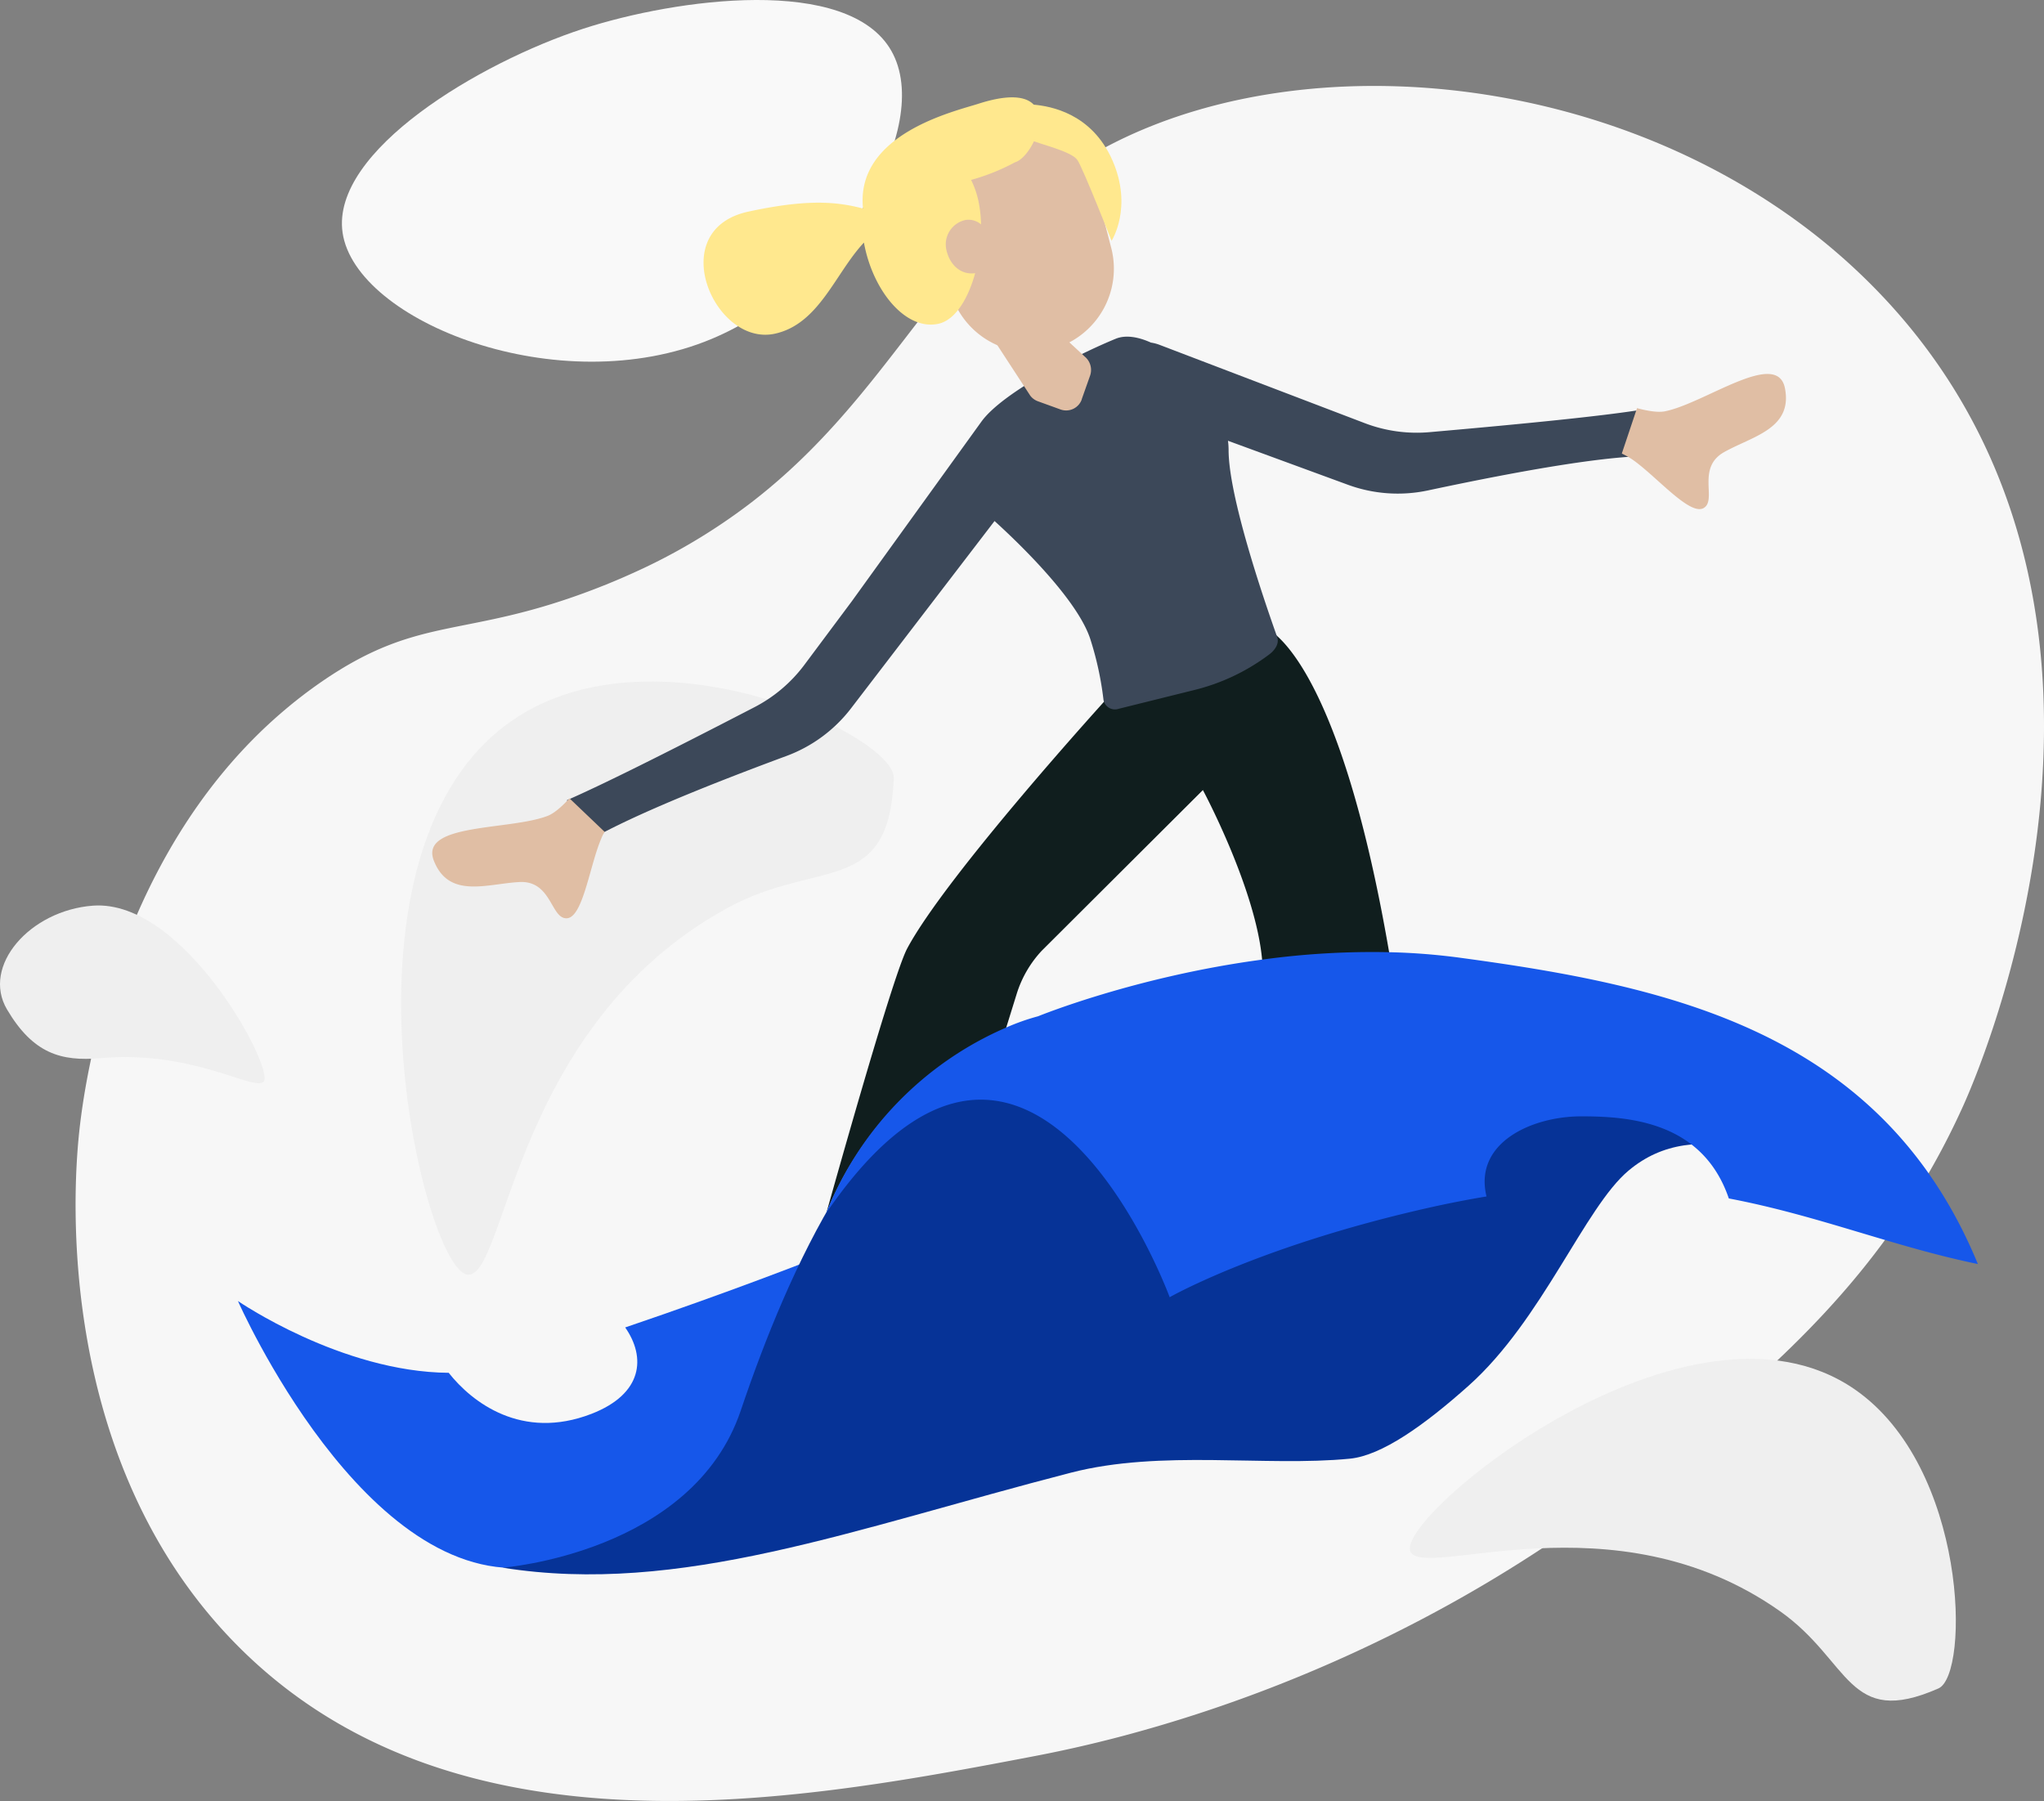<svg xmlns="http://www.w3.org/2000/svg" viewBox="0 0 792.37 698.23">
  <rect x="0" y="0" width="792.37" height="698.23" fill="#808080" stroke="none"/>
  <defs>
    <style>
      .cls-1 {
        fill: #f7f7f7;
      }

      .cls-1, .cls-2 {
        fill-rule: evenodd;
      }

      .cls-2 {
        fill: #f9f9f9;
      }

      .cls-3 {
        fill: #efefef;
      }

      .cls-4 {
        fill: #101e1e;
      }

      .cls-5 {
        fill: #1657ea;
      }

      .cls-6 {
        fill: #063397;
      }

      .cls-7 {
        fill: #3c4859;
      }

      .cls-8 {
        fill: #e0bea4;
      }

      .cls-9 {
        fill: #ffe88e;
      }
    </style>
  </defs>
  <title>ticketing-magic-carpet-lt</title>
  <g id="Layer_2" data-name="Layer 2">
    <g id="Layer_1-2" data-name="Layer 1">
      <g>
        <g id="Layer_2-2" data-name="Layer 2-2">
          <path class="cls-1" d="M761.19,428.4c-29.6,65.89-75.32,103.46-117.4,138a545.75,545.75,0,0,1-91.3,60.67,560.71,560.71,0,0,1-57,26.17,552.21,552.21,0,0,1-59.19,19.51c-15.35,4.1-27.65,6.64-35.86,8.2l-5.82,1.11C306,698.92,176.94,721.38,93.79,639.71,20.63,567.85,28.67,460.17,30.47,441.2c1.33-14,11.5-107.53,79.12-165.29A182.72,182.72,0,0,1,125.1,264c37.93-25.92,54.77-16.17,105.3-35.58q7.38-2.83,14.16-5.89a230.22,230.22,0,0,0,46.95-27.92c32.88-25.39,52.21-55.13,74.08-82.26,18.45-22.91,38.71-44,70.44-59C509.57,18.67,618.75,28.69,697,86a239.15,239.15,0,0,1,36.68,33.11c1.6,1.78,3.18,3.6,4.73,5.43C840.21,245.33,768,413.28,761.19,428.4Z"/>
          <path class="cls-2" d="M132.8,90.16c-4.55-31.68,53.33-66,93.21-79C262.09-.59,328.84-9.71,345.54,19.72S326,110.49,275.81,131.42C216.74,156.08,137.75,124.64,132.8,90.16Z"/>
        </g>
        <g id="Layer_1-2-2" data-name="Layer 1-2">
          <path class="cls-3" d="M181.25,494.18c15.1,1.53,17.39-96.52,100.68-142.13,35.36-19.36,62.69-4.18,64.56-50.35.66-16-86.39-57.4-142-26.07C123.09,321.44,163.74,492.4,181.25,494.18Z"/>
          <path class="cls-3" d="M546.68,601.32c4.39,11.87,78.69-22.33,143.38,23.36,27.46,19.39,26.1,45.43,61.38,29.92,12.24-5.38,11.35-85.76-32.51-116C654.8,494.45,541.6,587.54,546.68,601.32Z"/>
          <path class="cls-3" d="M102.19,419.35c-3.88,3.86-27.11-12.27-63.23-9.11-15.33,1.34-26.14-1.79-36.23-18.86-10-16.9,8.92-38.44,33.29-40.26C71.64,348.45,106.69,414.87,102.19,419.35Z"/>
          <path class="cls-4" d="M538.6,369.73a312.47,312.47,0,0,0-49.29,2.83c-2.3-27.73-23-66.26-23-66.26l-62.47,62.29a43.4,43.4,0,0,0-9.7,16.69l-4.24,13.65a130.94,130.94,0,0,0-69.58,71.4c11.49-40.88,26.9-94.28,31.38-102.65,15.3-28.6,77.53-97,77.53-97l61.11-27.34S518.44,252,538.6,369.73Z"/>
          <path class="cls-5" d="M92.24,504.4S141.77,617,207.39,607.33,384.29,543,384.29,543l-69.47-54.68s-31.12,12.3-72.46,26.32c8.13,11.63,6.84,25.79-13.1,33.51-27,10.43-46.32-4.51-55.32-15.92C132.24,531.93,92.24,504.4,92.24,504.4Z"/>
          <path class="cls-6" d="M194.83,607.78s73.67-5.6,92.33-60.92,50.17-124.8,96.49-137.66,104.85-15.44,157-14.8,167.68,27.88,214.64,77.41c-63-23.8-97.78-39.88-123.94-18-17,14.21-33.44,57.89-62,83.39-17.23,15.38-33.72,27.11-46.06,28.32-32.81,3.22-73.15-3.6-108.1,5.42C330.63,592.75,263.66,618.71,194.83,607.78Z"/>
          <path class="cls-5" d="M766.74,490.06c-33-6.81-61.9-18.85-96.55-25.43C660,434.73,631.3,432.8,613,432.8c-19.3,0-41.81,10.3-36.74,31.06Q567,465.39,557,467.54c-67.68,14.85-103.57,35.38-103.57,35.38s-27.59-75.26-72.05-76.57c-17.84-.53-38.4,10.85-61,43.8l-.13.18.23-.56a130.94,130.94,0,0,1,69.58-71.4A86.1,86.1,0,0,1,402.43,394s37.64-15.43,87.11-22a312.47,312.47,0,0,1,49.29-2.83,247.3,247.3,0,0,1,26.78,2.09C646.67,382.2,729.43,399.57,766.74,490.06Z"/>
          <path class="cls-7" d="M637.34,176.82q-24.15.6-83.85,13.33a56.19,56.19,0,0,1-31.13-2.27l-46.33-17a26.5,26.5,0,0,1,.24,3.56c0,17.8,13.27,56.9,18.83,72.5,1.3,3.65-2.93,6.67-2.93,6.67A80,80,0,0,1,463,267.51l-29.36,7.29a4.5,4.5,0,0,1-5.7-2.85,4.1,4.1,0,0,1-.21-1,123.88,123.88,0,0,0-4.88-22.6c-4.71-15.7-28.57-38.43-37.31-46.35L330,274.5a56.1,56.1,0,0,1-25.09,18.57q-57.21,21.18-78,33.59l-7.14-16.43q19.24-8.36,72.59-36A56.67,56.67,0,0,0,311.64,258l18.54-24.85,50.25-69.66c8.36-11.58,37.95-26.37,52.1-32.16,3.74-1.53,8.56-.81,13.63,1.49a15.82,15.82,0,0,1,3.39.89L500.1,153l29,11.07a56.5,56.5,0,0,0,25,3.48q59.89-5.24,80.57-8.44Z"/>
          <path class="cls-8" d="M407.65,135.41A32.28,32.28,0,0,0,430.75,96v0l-6.53-25a32.29,32.29,0,0,0-62.58,16c0,.13.07.26.1.38l6.53,25a32.25,32.25,0,0,0,39.35,23.09Z"/>
          <path class="cls-9" d="M393.45,62.93a80.67,80.67,0,0,1-17,6.82A34.48,34.48,0,0,1,379.31,78a48.73,48.73,0,0,1,1,9,7.47,7.47,0,0,0-6.05-1.71,9.67,9.67,0,0,0-7.41,11.49v0c1.34,6.19,5.88,9.9,11.18,9.13-2.75,10-7.76,18.21-14.26,19.62-12.32,2.67-24.65-11.9-28.49-29.61-.14-.62-.26-1.25-.37-1.87-11.09,11.77-17.32,31.59-34.56,35.33-23.46,5.09-43.05-40.22-10.27-47.33,22.29-4.83,34-4,44.47-1.2-3-29,35.67-37.69,44.8-40.65C415,28.79,401.67,60.67,393.45,62.93Z"/>
          <path class="cls-8" d="M234.41,322.52a12.27,12.27,0,0,0-1.33,2.6c-4.46,10.31-7.08,30.56-13.33,30.89s-5.85-14.72-18.4-14.05-27.27,6.58-33.13-8.2,29.5-11.71,44.23-17.51c2.17-.89,5-3.12,8.31-6.75Z"/>
          <path class="cls-8" d="M628.7,175.84a34.92,34.92,0,0,1,3.88,2.16c9.28,6.33,22.33,22,27.79,19s-2.93-15.57,8-21.72,26.56-9,23.6-24.65-31.19,5.89-46.74,8.87c-2.31.41-5.86,0-10.63-1.26Z"/>
          <path class="cls-8" d="M383.86,129.59l15.51,23.78a6.48,6.48,0,0,0,3,2.21l8.78,3.18a6.42,6.42,0,0,0,8.2-3.9l0-.1,3.22-9.1a6.7,6.7,0,0,0-2.06-7.41L406.2,125a6.36,6.36,0,0,0-6.78-.79l-12.2-.94C383.5,125.06,381.36,126.25,383.86,129.59Z"/>
          <path class="cls-9" d="M368.34,51.88S394.9,40,401,40.6s22.19,3.22,30.23,21.55-.32,31.2-.32,31.2S420,65.69,417.74,62.15,403.27,56,398.12,53.79,368.34,51.88,368.34,51.88Z"/>
        </g>
      </g>
    </g>
  </g>
</svg>
